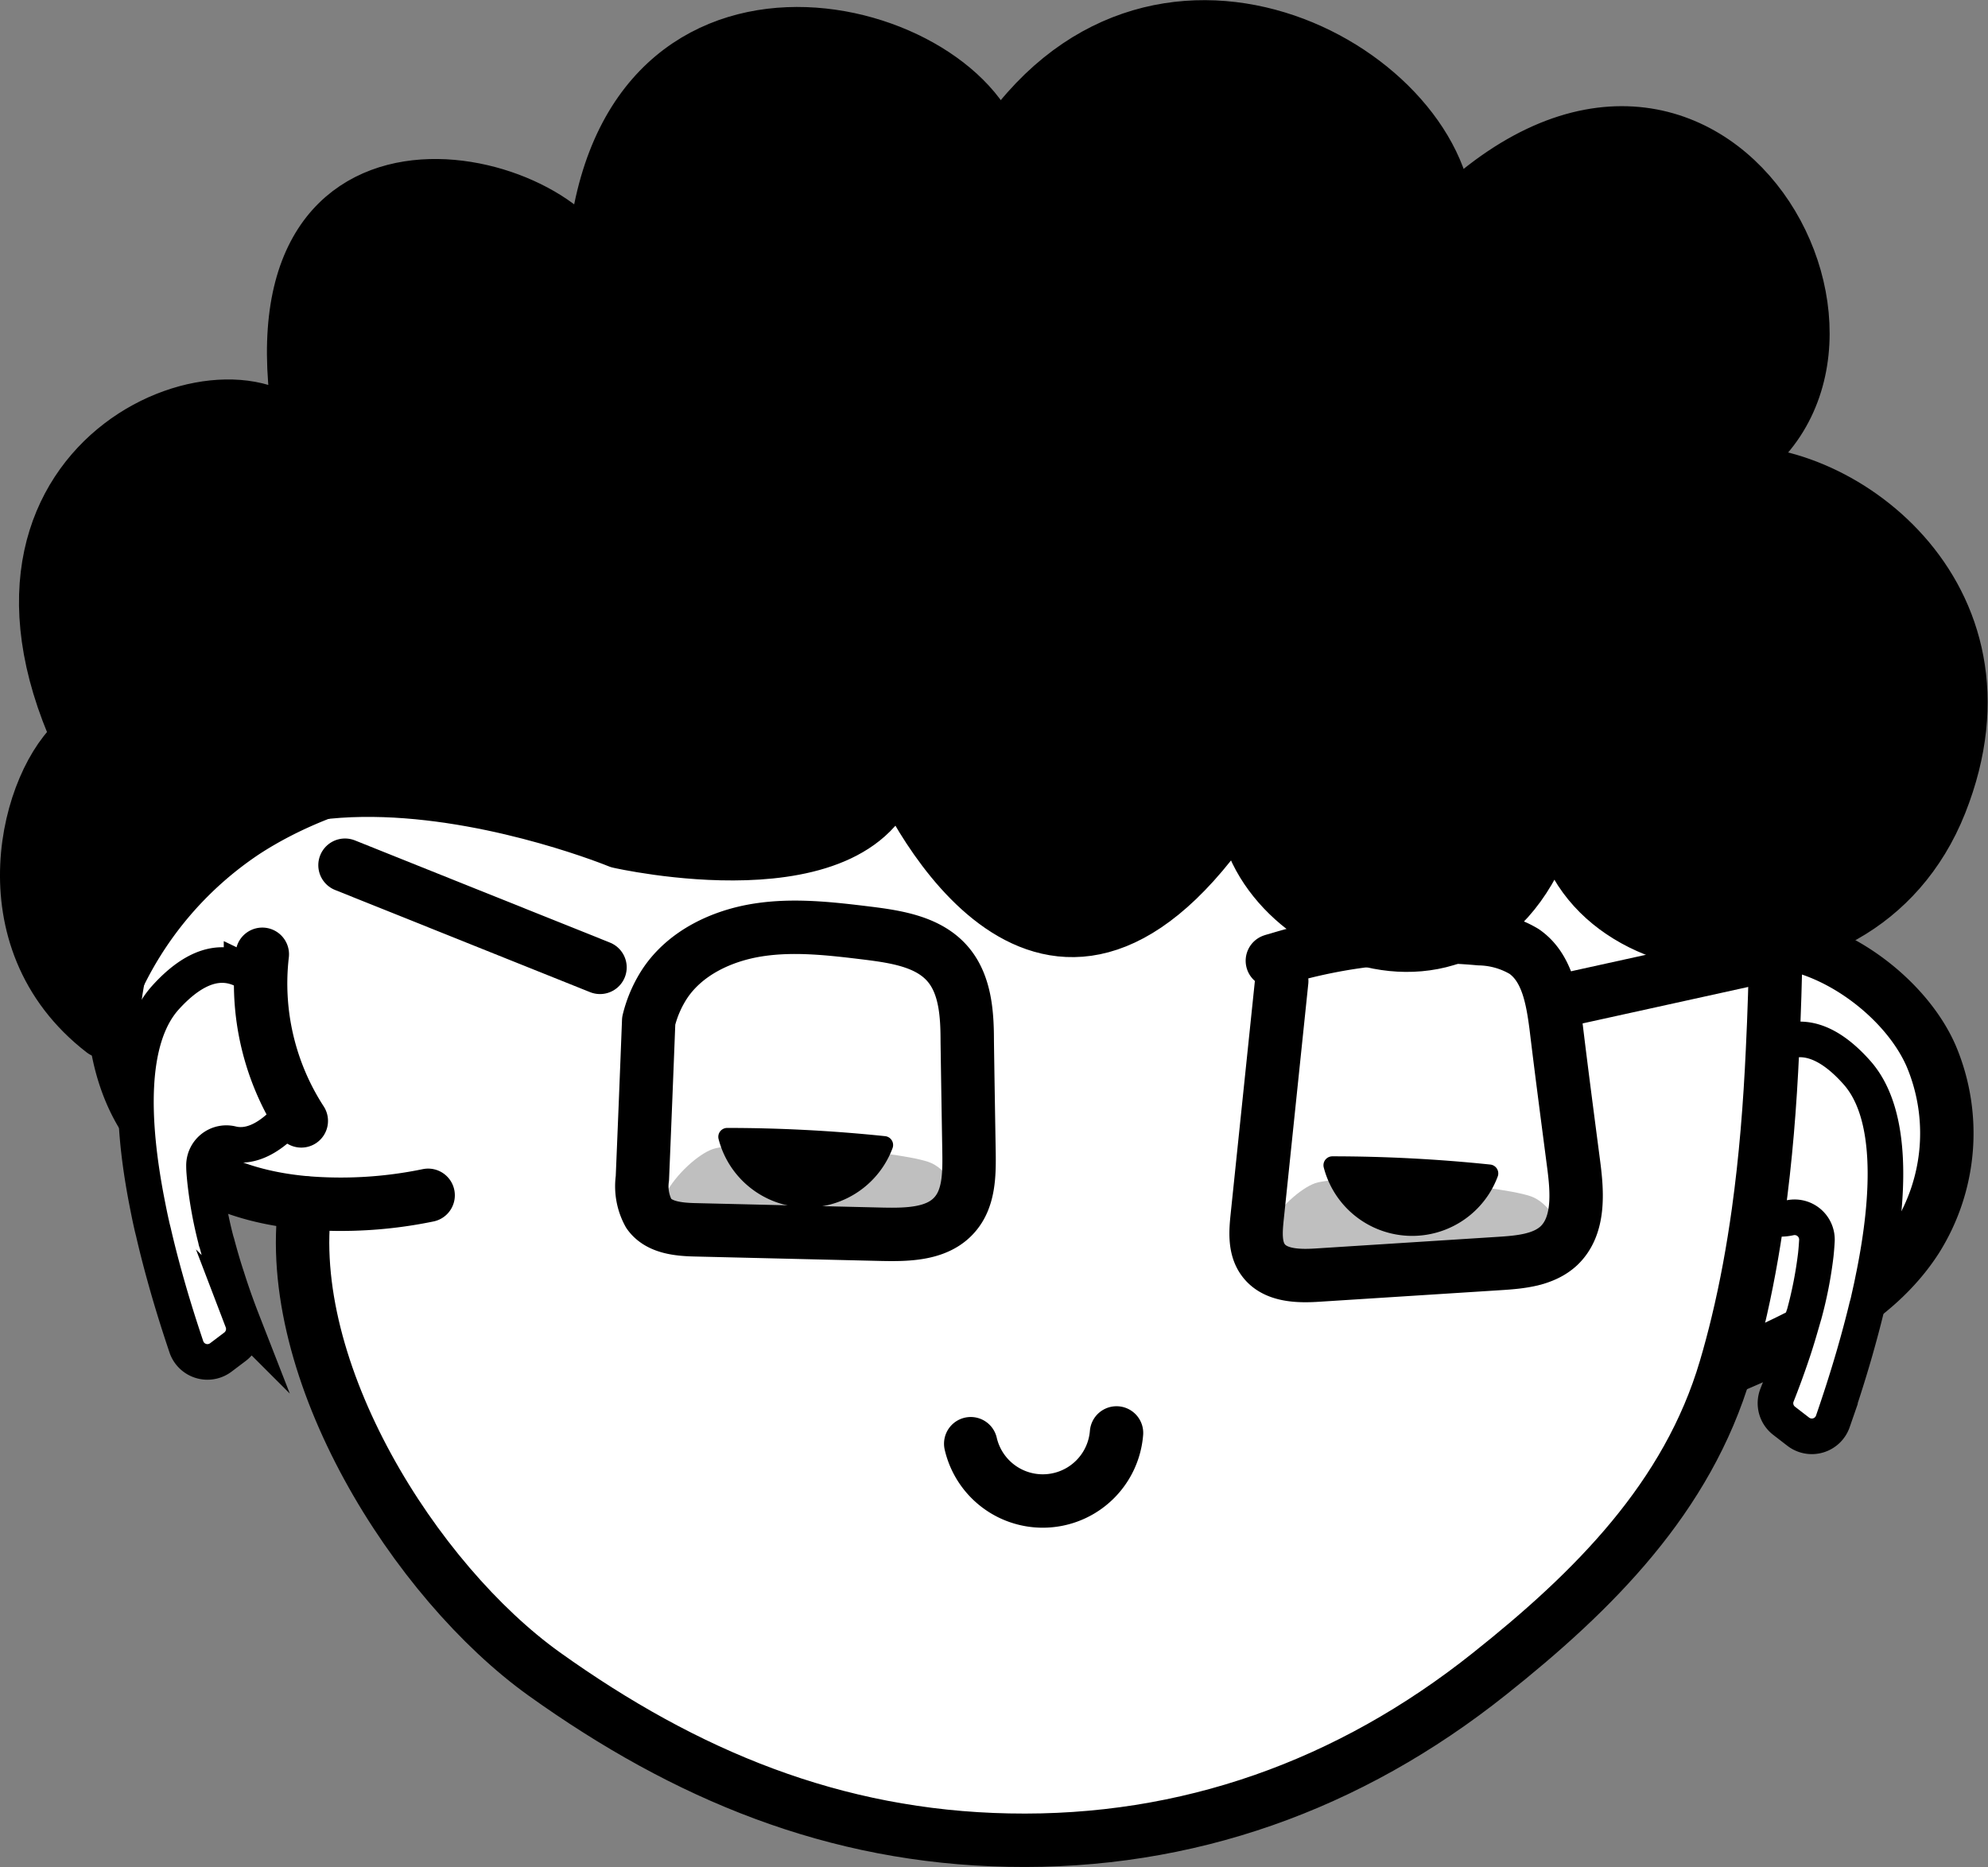 <svg xmlns="http://www.w3.org/2000/svg" viewBox="0 0 223.35 209.77"><rect x="0" y="0" width="223.35" height="209.77" fill="#808080" stroke="none"/><defs><style>.cls-1,.cls-3{fill:#fff;}.cls-2{fill:none;stroke-width:6px;}.cls-2,.cls-3,.cls-4{stroke:#000;}.cls-2,.cls-4{stroke-linecap:round;stroke-linejoin:round;}.cls-3{stroke-miterlimit:10;stroke-width:4px;}.cls-4{stroke-width:2px;}.cls-5{opacity:0.25;}</style></defs><g id="Layer_2" data-name="Layer 2"><g id="Layer_1-2" data-name="Layer 1"><path d="M58.58,59.65c-.45.15-.95.18-1.39.34.08,0,.72-.05.19,0H56.26l-.4,0c-.34,0,.28,0,.29,0a3.88,3.88,0,0,0-.71-.14l-.68-.2a2.66,2.66,0,0,1-.39-.14c0,.06.57.27.15.06a9.41,9.41,0,0,1-1.24-.7,1.51,1.51,0,0,1-.34-.24s.54.46.13.09c-.19-.19-.4-.37-.58-.57s-.53-.69-.3-.32-.18-.29-.22-.37-.23-.43-.35-.64.1.25.09.24-.13-.35-.18-.49-.14-.46-.19-.7-.17-.9-.09-.41,0-.29,0-.43a7.85,7.85,0,0,1,0-.84,3,3,0,0,0,0-.41s-.11.61,0,.28.09-.48.15-.72a6.13,6.13,0,0,1,.2-.7c0-.13.1-.26.14-.39.13-.38-.25.49-.06.14s.48-.84.74-1.25-.37.41-.09.11c.07-.07.13-.16.2-.23a8.35,8.35,0,0,1,.6-.59c.39-.38-.07,0-.12.07a2.53,2.53,0,0,1,.35-.25l.54-.33.38-.19c.29-.16.23,0-.14,0a3.43,3.43,0,0,0,.8-.27c.27-.08.55-.13.83-.2.08,0,.43-.12,0,0s.11,0,.23,0c.56,0,1.15.09,1.7,0-.57.05-.42-.06-.17,0l.41.09c.31.08.61.19.91.28s-.23-.1-.23-.1a1.52,1.52,0,0,1,.48.23,8.39,8.39,0,0,1,.81.5A3,3,0,0,0,64,49.2a3.07,3.07,0,0,0-1.08-4.1,11.6,11.6,0,0,0-16,3.42,12.06,12.06,0,0,0-1.42,8.73,11,11,0,0,0,5.08,7,11.66,11.66,0,0,0,9.58,1.19,3,3,0,0,0-1.59-5.79Z"/><path d="M146.82,41.43a14.12,14.12,0,0,1,2.12-.48c-.69.09.44,0,.56,0,.36,0,.73,0,1.09,0s.72,0,1.08.07c-.69-.07.41.09.54.11.35.08.7.17,1,.28.12,0,1.14.43.55.17a17.34,17.34,0,0,1,1.87,1.07c-.54-.33.06.06.17.15s.48.45.71.69.71.93.32.36c.19.27.38.55.54.83s.32.59.46.89c-.31-.65.11.29.15.43.1.32.18.64.25,1a4,4,0,0,1,.09.48c-.05-.39-.06-.41,0-.06s0,.65,0,1l0,.49c.06-.39.06-.41,0-.07s-.17.63-.25,1c-.14.58.26-.44,0,.14-.15.28-.29.55-.46.81s-.17.26-.26.39q.34-.45,0-.06c-.22.22-.42.45-.65.67l-.35.3c.3-.23.31-.24,0,0s-.52.34-.79.48a4.11,4.11,0,0,1-.42.21c.37-.15.39-.16.08,0s-.58.19-.88.26l-.45.08c.42,0,.46-.06.11,0-.2,0-.73.11-.91,0,.42.07.46.07.12,0a3.43,3.43,0,0,1-.46-.11,3,3,0,1,0-1.59,5.79,10.84,10.84,0,0,0,13-8.43,12.5,12.5,0,0,0-1.68-8.69,13.65,13.65,0,0,0-7.11-5.64,16.39,16.39,0,0,0-10.13-.12,3,3,0,1,0,1.59,5.79Z"/><path class="cls-1" d="M215.31,139.19a25.18,25.18,0,0,1-5.12,5.72,44,44,0,0,1-8.21,5.26c-2.6,1.32-5.3,2.49-7.95,3.62l-.15,0c.5-1.69,1-3.38,1.36-5.09,1-4.1,1.74-8.25,2.32-12.41.84-6,1.32-12.12,1.6-18.24.2-4.06.32-8.13.39-12.2,7.09.68,14.77,6.63,17.46,12.92A22.34,22.34,0,0,1,215.31,139.19Z"/><path class="cls-1" d="M107.32,136.4c-1.9,2.24-5.26,2.35-8.2,2.28l-20.92-.49c-1.94-.05-4.19-.24-5.3-1.83a6.29,6.29,0,0,1-.72-4c.24-5.89.47-11.8.7-17.69a13.61,13.61,0,0,1,1.81-4.22c2.3-3.44,6.37-5.37,10.45-6s8.25-.13,12.36.37c3.27.41,6.88,1,9,3.49,2,2.33,2.12,5.63,2.16,8.68q.09,6.28.2,12.57C108.9,132,108.87,134.59,107.32,136.4Zm67.81,3.54c-1.71,1.63-4.29,1.88-6.66,2l-20.35,1.3c-2.24.14-4.88.11-6.21-1.69-1-1.34-.85-3.16-.69-4.82q1.4-13.24,2.76-26.52l-.72-2.42a59.56,59.56,0,0,1,22.91-2.37,10.37,10.37,0,0,1,5,1.44c2.55,1.77,3.17,5.23,3.57,8.31.68,5.24,1.36,10.46,2.05,15.69C177.2,134.06,177.45,137.74,175.13,139.94Zm22.43-3.69c-.58,4.16-1.33,8.31-2.32,12.41-.41,1.71-.86,3.4-1.36,5.09-4.27,14.49-14.79,25-26.55,34.34-15.7,12.5-33.93,19.07-54,18.66-19.56-.38-36.26-7.29-52.16-18.66C46.66,177.71,31.69,154,34.29,135.16c-10-.9-21.78-5.83-21.61-24h0A40.82,40.82,0,0,1,27.51,93.45c9.74-6.33,21.65-8.21,33.19-9.55a531.47,531.47,0,0,1,102.84-2c8.18.64,16.46,1.49,24.15,4.38A38.41,38.41,0,0,1,200,93.72c-.16,4-.44,10.26-.47,12.09-.07,4.07-.19,8.14-.39,12.2Z"/><path class="cls-1" d="M176.8,130.89c-.69-5.23-1.37-10.45-2.05-15.69-.4-3.08-1-6.54-3.57-8.31a10.37,10.37,0,0,0-5-1.44,59.56,59.56,0,0,0-22.91,2.37l.72,2.42q-1.38,13.26-2.76,26.52c-.16,1.66-.3,3.48.69,4.82,1.33,1.8,4,1.83,6.21,1.69l20.35-1.3c2.37-.15,4.95-.4,6.66-2C177.45,137.74,177.2,134.06,176.8,130.89Zm-17.48-1.53a5.64,5.64,0,1,1,5.84-5.44A5.64,5.64,0,0,1,159.32,129.36Z"/><path class="cls-1" d="M159.69,118.08a5.64,5.64,0,1,1-5.82,5.45A5.64,5.64,0,0,1,159.69,118.08Z"/><path class="cls-1" d="M108.87,129.6q-.11-6.28-.2-12.57c0-3-.18-6.35-2.16-8.68-2.13-2.52-5.74-3.08-9-3.49-4.11-.5-8.27-1-12.36-.37s-8.15,2.56-10.45,6a13.61,13.61,0,0,0-1.81,4.22c-.23,5.89-.46,11.8-.7,17.69a6.29,6.29,0,0,0,.72,4c1.11,1.59,3.36,1.78,5.3,1.83l20.92.49c2.94.07,6.3,0,8.2-2.28C108.87,134.59,108.9,132,108.87,129.6Zm-18.33-2.23a5.65,5.65,0,1,1,5.83-5.46A5.66,5.66,0,0,1,90.54,127.37Z"/><path class="cls-1" d="M90.91,116.08a5.64,5.64,0,1,1-5.82,5.45A5.65,5.65,0,0,1,90.91,116.08Z"/><path class="cls-2" d="M199.55,105.8c7.09.68,14.76,6.63,17.45,12.93a22.28,22.28,0,0,1-1.69,20.45c-4.72,7.36-13.25,11.18-21.29,14.61"/><path class="cls-3" d="M210.54,143.23c-.12.56-.22,1.12-.35,1.68-.08.37-.16.72-.24,1.08h0c-.06.3-.13.56-.21.83h0c-.43,1.79-.9,3.52-1.36,5.13-.89,3.1-1.79,5.8-2.46,7.75a2.5,2.5,0,0,1-3.89,1.16l-1.58-1.22a2.49,2.49,0,0,1-.8-2.9c.47-1.18,1.11-2.88,1.77-4.86.19-.56.37-1.14.55-1.73s.41-1.39.62-2.12c0-.12.08-.25.11-.37A46.15,46.15,0,0,0,204,141c.06-.55.1-1.09.13-1.62a2.51,2.51,0,0,0-3.1-2.54,4.79,4.79,0,0,1-3.47-.58c.84-6,1.32-12.12,1.6-18.24a2.33,2.33,0,0,1,.93-.77c2.25-1,5.13-.59,8.56,3.29C212.77,125.21,212.29,134.51,210.54,143.23Z"/><path class="cls-2" d="M200,93.72c-.16,4-.44,10.26-.47,12.09-.07,4.07-.19,8.14-.39,12.2-.28,6.12-.76,12.2-1.6,18.24-.58,4.16-1.33,8.31-2.32,12.41-.41,1.71-.86,3.4-1.36,5.09-4.27,14.49-14.79,25-26.55,34.34-15.7,12.5-33.93,19.07-54,18.66-19.56-.38-36.26-7.29-52.16-18.66C46.66,177.71,31.69,154,34.29,135.16"/><path class="cls-2" d="M12.67,111.14A40.83,40.83,0,0,1,27.5,93.45c9.74-6.34,21.65-8.21,33.19-9.55a531.59,531.59,0,0,1,102.85-2c8.18.65,16.46,1.5,24.14,4.39A38.17,38.17,0,0,1,200,93.71"/><path class="cls-2" d="M72.88,114.7q-.34,8.85-.71,17.7a6.38,6.38,0,0,0,.72,3.95c1.12,1.59,3.36,1.79,5.3,1.83l20.93.5c2.94.06,6.29,0,8.2-2.28,1.54-1.81,1.58-4.43,1.55-6.8-.07-4.2-.14-8.38-.2-12.58,0-3-.19-6.35-2.16-8.67-2.14-2.53-5.74-3.09-9-3.5-4.1-.5-8.27-1-12.35-.36s-8.15,2.56-10.45,6A13.46,13.46,0,0,0,72.88,114.7Z"/><path class="cls-2" d="M144,110.23l-2.76,26.53c-.17,1.65-.3,3.48.69,4.81,1.33,1.81,4,1.84,6.2,1.69l20.36-1.3c2.36-.15,4.94-.39,6.66-2,2.31-2.21,2.07-5.89,1.66-9.05-.68-5.23-1.37-10.46-2-15.69-.41-3.09-1-6.54-3.58-8.32a10.19,10.19,0,0,0-5-1.43,59.34,59.34,0,0,0-22.9,2.37,3.18,3.18,0,0,0-.38.11"/><path class="cls-2" d="M176.42,112.22l22.21-4.89"/><path class="cls-2" d="M67.41,108.69,38.76,97.21"/><path class="cls-2" d="M12.67,111.14h0c-.17,18.18,11.6,23.1,21.62,24a48.41,48.41,0,0,0,13.81-.84"/><path d="M193.13,53.2c12.93-1.67,34.29,13.42,24.91,37.06s-43.56,18.91-42.88-1.44c-6.37,29.15-35.88,16.17-35.36.62-20.54,32.25-36.07,3.88-39.13-3.12-3.49,14.56-31.11,8.24-31.11,8.24S18.15,73.38,13,112.14c-.19,1.31-.31,2.59-.38,3.8l-1-.07C-1.87,105.5,3.13,87.52,8.84,82.94-5.94,50.41,27.7,38.66,34.09,49.65c-7.81-39.13,28.4-30.49,32.53-19.57,2.16-37.66,41.07-28,45.37-13.16,17.37-27,49.72-9.4,50.65,7.7C192.67-4.92,216.59,41.4,193.13,53.2Z"/><path class="cls-2" d="M12.54,116.57c0-.21,0-.41,0-.63.07-1.21.19-2.49.38-3.8,5.19-38.76,56.6-17.58,56.6-17.58s27.62,6.32,31.11-8.24c3.06,7,18.59,35.37,39.13,3.12-.52,15.55,29,28.53,35.36-.62-.68,20.35,33.5,25.09,42.88,1.44s-12-38.73-24.91-37.06c23.46-11.8-.46-58.12-30.49-28.58C161.71,7.52,129.36-10,112,16.92c-4.3-14.86-43.21-24.5-45.37,13.16C62.49,19.16,26.28,10.52,34.09,49.65c-6.39-11-40,.76-25.25,33.29-5.71,4.58-10.71,22.56,2.73,32.93"/><path class="cls-4" d="M99.34,128.65a171.26,171.26,0,0,0-17.64-.92,9.26,9.26,0,0,0,17.64.92Z"/><path class="cls-4" d="M167.33,131.84a171.4,171.4,0,0,0-17.64-.92,9.26,9.26,0,0,0,17.64.92Z"/><path class="cls-5" d="M145.27,143.49s14.14-1.09,24,.81,6.81-8.53,2.68-9.9-21.05-2.57-24.22-1.45S137.5,141.93,145.27,143.49Z"/><path class="cls-5" d="M77.63,139.65s14.13-1.09,24,.8,6.81-8.52,2.68-9.9S83.24,128,80.07,129.11,69.85,138.08,77.63,139.65Z"/><path d="M142.65,50.21a14.12,14.12,0,0,1,2.12-.48c-.69.1.44,0,.56,0,.36,0,.73,0,1.09,0s.72,0,1.08.07c-.69-.07.41.09.54.12a9.34,9.34,0,0,1,1,.27c.12,0,1.14.44.55.17a19.21,19.21,0,0,1,1.87,1.07c-.54-.33.06.06.17.15a9.37,9.37,0,0,1,.71.7c.09.1.71.92.32.35.19.28.37.55.54.84a9.17,9.17,0,0,1,.46.88c-.32-.65.1.29.15.44.1.31.18.63.25,1l.09.48q-.08-.59,0-.06c0,.32,0,.65,0,1l0,.48q.07-.59,0-.06c-.08.31-.17.62-.25.94-.14.59.26-.43,0,.14-.15.28-.29.55-.46.82s-.17.25-.26.38q.35-.45,0-.06c-.22.22-.42.46-.65.67l-.36.3c.31-.22.32-.24.05-.05s-.52.34-.79.49l-.42.2c.37-.14.39-.16.08,0s-.58.19-.88.26l-.45.08c.42,0,.46-.06.11,0s-.73.11-.91,0c.42.07.46.07.11,0l-.45-.1A3,3,0,1,0,147,67.3,10.81,10.81,0,0,0,160,58.87a12.4,12.4,0,0,0-1.68-8.69,13.67,13.67,0,0,0-7.1-5.64,16.39,16.39,0,0,0-10.13-.12,3,3,0,1,0,1.59,5.79Z"/><path d="M71.53,69.47c-.44.15-1,.18-1.38.34.08,0,.71-.06.19,0l-.31,0a7.3,7.3,0,0,1-.81,0c-.14,0-.28,0-.41,0-.34,0,.28,0,.29,0a4,4,0,0,0-.7-.15c-.23,0-.46-.12-.69-.19a2.66,2.66,0,0,1-.39-.14c0,.06.57.26.15.06a11.61,11.61,0,0,1-1.24-.7,2.52,2.52,0,0,1-.33-.24s.53.46.13.08c-.2-.18-.4-.36-.59-.56s-.53-.69-.29-.32l-.23-.37c-.13-.21-.23-.43-.35-.64s.1.25.09.24a1.68,1.68,0,0,1-.17-.49c-.08-.23-.14-.46-.2-.7s-.16-.91-.09-.42,0-.28,0-.43a7.66,7.66,0,0,1,0-.83,1.54,1.54,0,0,0,0-.42s-.1.62,0,.28.09-.47.15-.71.13-.47.2-.7.1-.26.14-.39c.13-.38-.25.49,0,.14s.47-.84.73-1.25-.37.41-.09.11l.2-.24c.19-.2.4-.39.6-.58.39-.38-.07,0-.11.06a2.62,2.62,0,0,1,.34-.24l.54-.33.38-.19c.29-.17.23,0-.14,0a3.43,3.43,0,0,0,.8-.27c.28-.08.55-.14.83-.2.08,0,.43-.12,0,0s.12,0,.23,0c.57,0,1.15.08,1.7,0-.56,0-.42-.07-.17,0l.41.09c.31.08.61.19.91.28s-.23-.1-.22-.1a1.47,1.47,0,0,1,.47.23c.28.15.55.32.82.5A3,3,0,0,0,77,59a3.08,3.08,0,0,0-1.08-4.11,11.61,11.61,0,0,0-16,3.43,12.09,12.09,0,0,0-1.42,8.72,11,11,0,0,0,5.08,7,11.72,11.72,0,0,0,9.59,1.18,3,3,0,1,0-1.6-5.78Z"/><path class="cls-2" d="M109.06,162.21A8.31,8.31,0,0,0,125.44,161"/><path class="cls-3" d="M26.41,151.31l-1.59,1.2a2.5,2.5,0,0,1-3.88-1.18c-.67-2-1.54-4.67-2.4-7.78-.45-1.62-.9-3.35-1.31-5.14h0c-.07-.28-.14-.54-.2-.83h0c-.21-.92-.39-1.85-.57-2.77-1.67-8.73-2.07-18,2.09-22.68,3.47-3.86,6.35-4.24,8.59-3.21a2.43,2.43,0,0,1,1.38,2.2c0,4.48.93,9.9,4.31,14h0c-2.84,3.33-5.16,3.8-6.81,3.39A2.51,2.51,0,0,0,22.92,131c0,.53.06,1.07.11,1.61a46.2,46.2,0,0,0,1.23,6.71c0,.12.08.24.11.37.36,1.35.74,2.66,1.14,3.86.63,2,1.26,3.69,1.72,4.87A2.51,2.51,0,0,1,26.41,151.31Z"/><path class="cls-2" d="M29.47,107.22a28.37,28.37,0,0,0,4.38,18.72"/></g></g></svg>